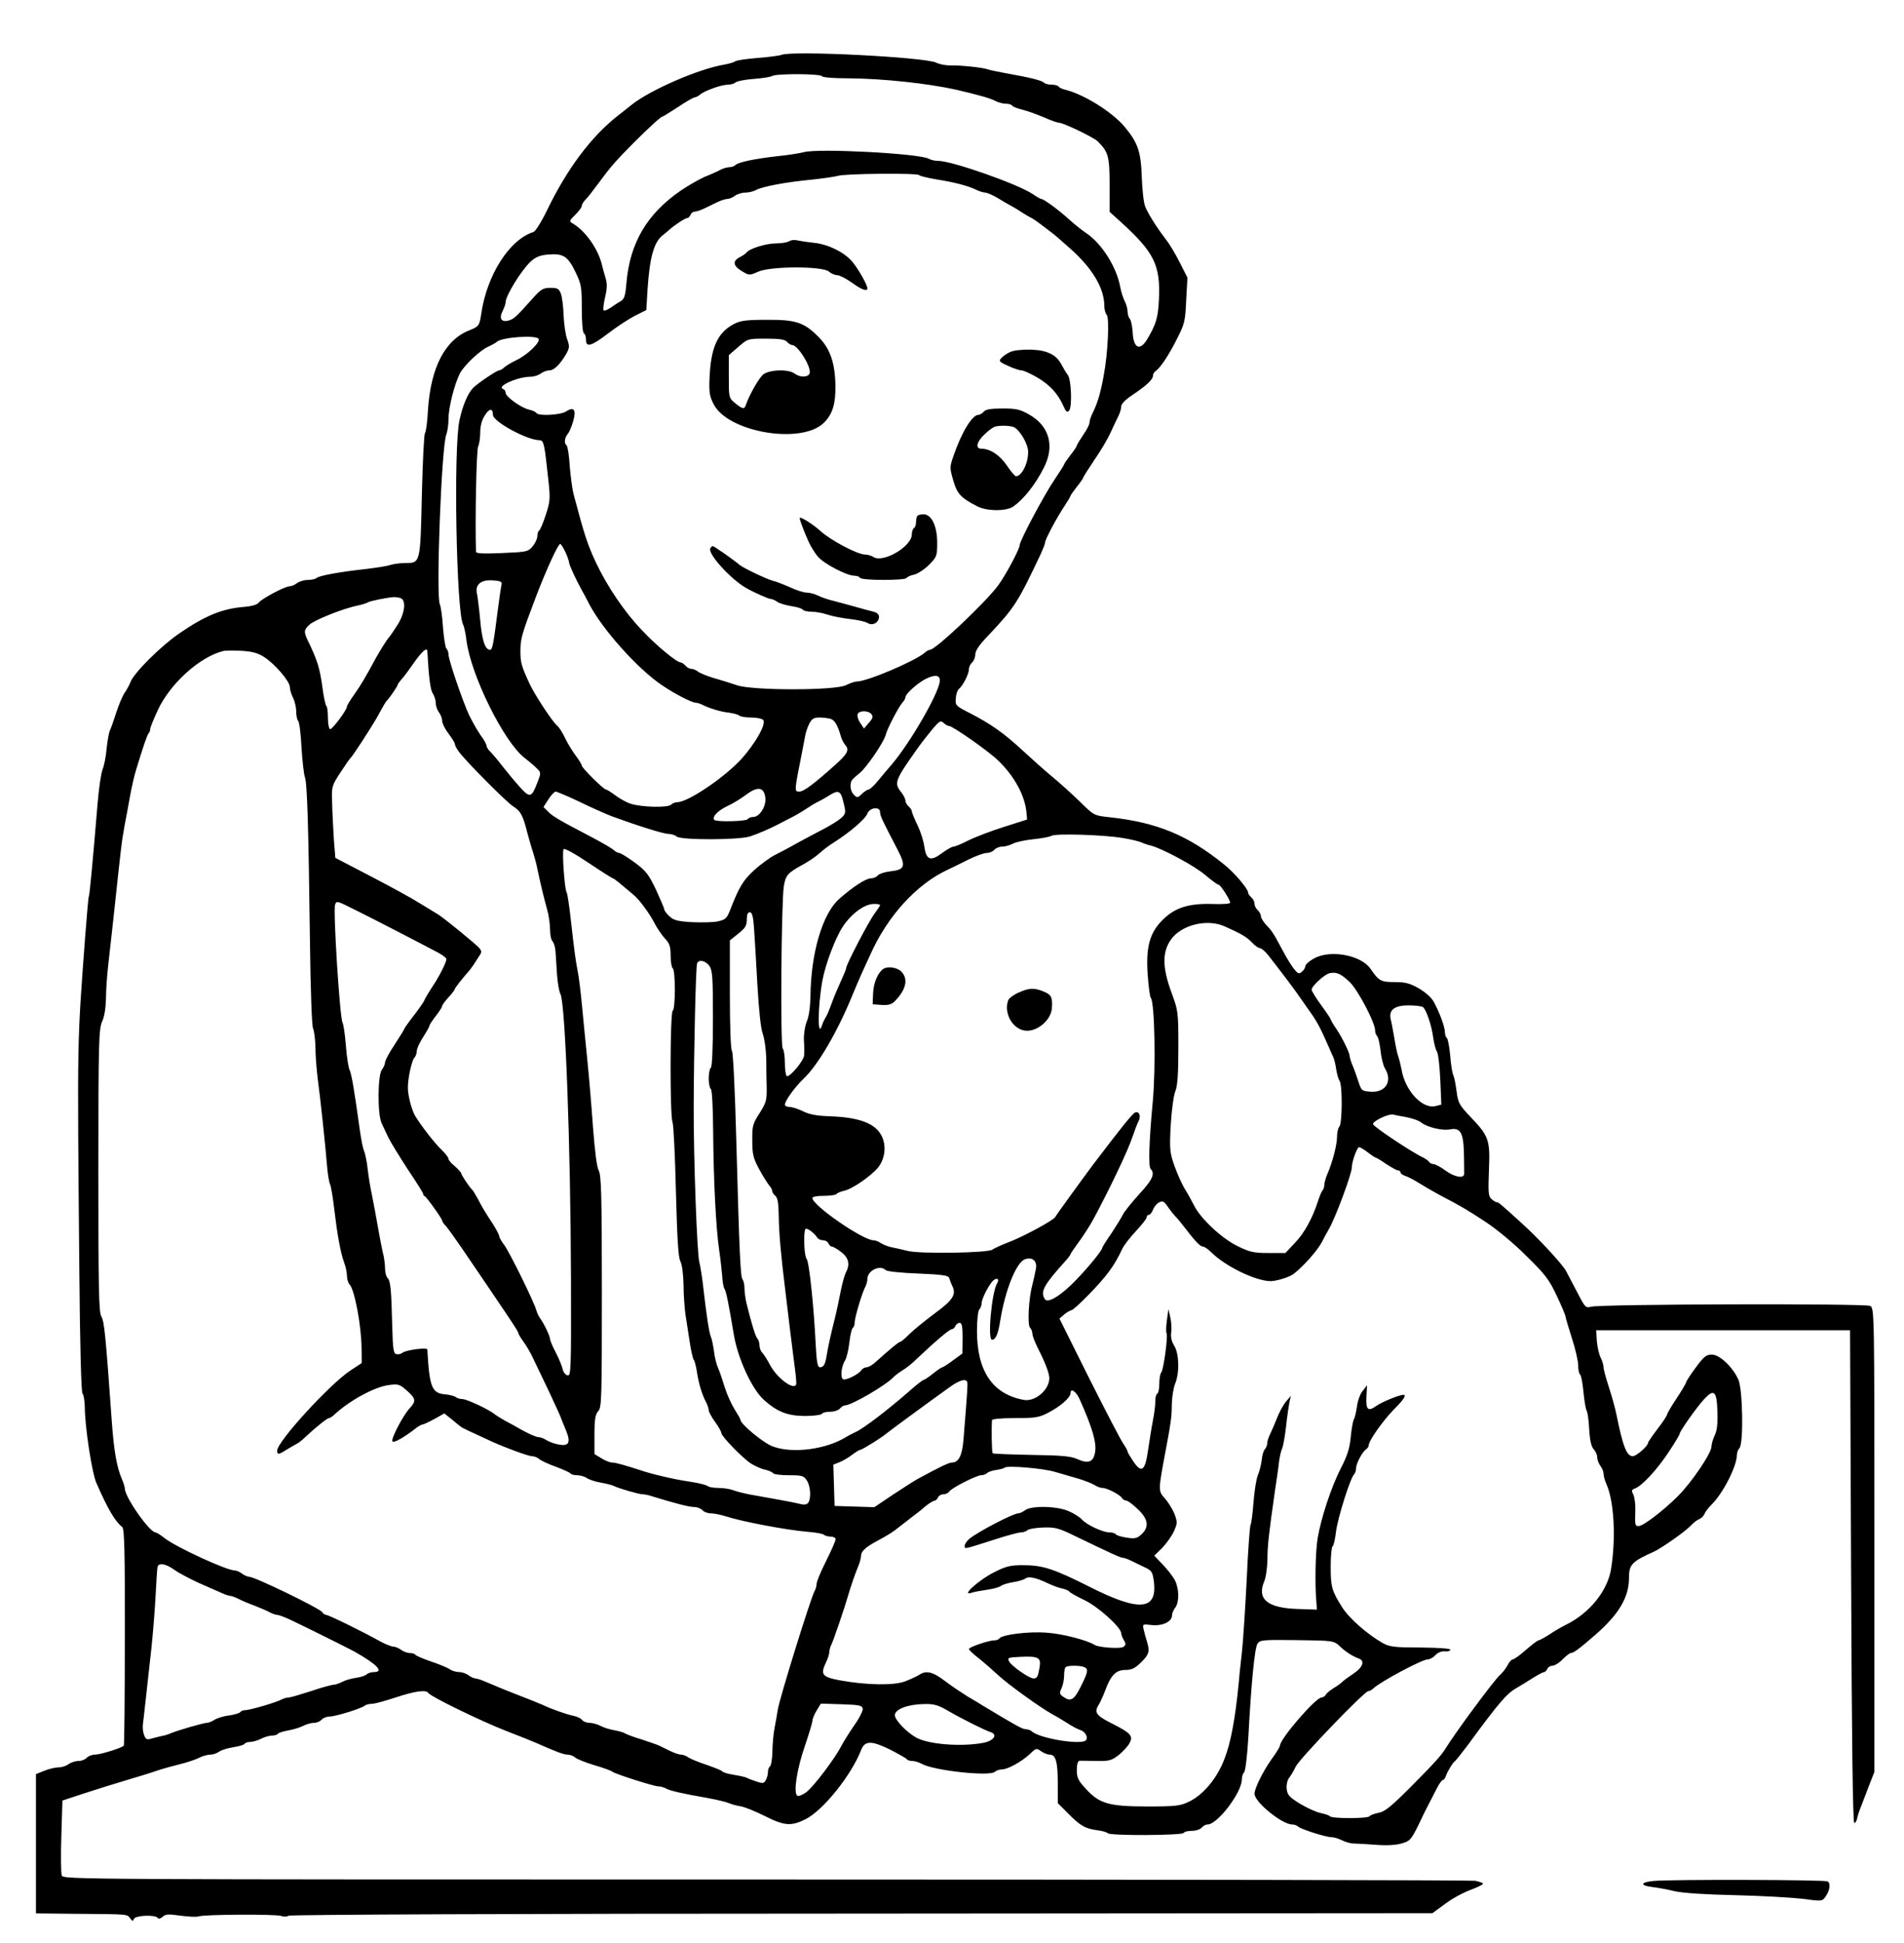 <?xml version="1.0" standalone="no"?>
<!DOCTYPE svg PUBLIC "-//W3C//DTD SVG 20010904//EN"
 "http://www.w3.org/TR/2001/REC-SVG-20010904/DTD/svg10.dtd">
<svg version="1.0" xmlns="http://www.w3.org/2000/svg"
 width="900pt" height="918pt" viewBox="0 0 900 918"
 preserveAspectRatio="xMidYMid meet">
<g transform="translate(0,918) scale(0.1,-0.1)"
fill="#000000" stroke="none">
<path d="M3695 8921 c-11 -4 -63 -11 -115 -15 -52 -4 -99 -11 -105 -16 -5 -4
-28 -11 -50 -15 -122 -20 -349 -119 -438 -189 -17 -14 -48 -38 -67 -53 -126
-99 -239 -250 -334 -446 -26 -54 -55 -100 -64 -103 -113 -35 -220 -202 -247
-385 -8 -57 -12 -62 -55 -79 -116 -45 -184 -175 -197 -377 -3 -54 -9 -103 -14
-109 -5 -5 -11 -138 -15 -295 -7 -320 -7 -319 -77 -319 -22 0 -54 -4 -71 -9
-17 -6 -71 -14 -121 -20 -120 -13 -218 -31 -229 -42 -6 -5 -24 -9 -41 -9 -17
0 -40 -7 -51 -15 -10 -8 -26 -15 -35 -15 -22 0 -131 -58 -146 -77 -7 -10 -33
-17 -65 -20 -106 -8 -186 -40 -311 -126 -85 -58 -214 -186 -230 -229 -4 -11
-15 -32 -25 -47 -11 -14 -29 -57 -42 -96 -12 -38 -26 -78 -31 -87 -4 -9 -11
-47 -15 -85 -3 -37 -12 -81 -19 -98 -7 -16 -18 -91 -24 -165 -21 -255 -38
-435 -41 -435 -2 0 -9 -83 -17 -185 -39 -524 -38 -463 -28 -1580 3 -356 9
-578 15 -584 6 -6 10 -35 11 -65 0 -92 34 -311 54 -356 55 -126 89 -183 123
-210 10 -8 13 -116 12 -519 0 -281 -2 -512 -5 -514 -11 -11 -111 -42 -136 -42
-15 0 -32 -7 -39 -15 -7 -8 -25 -15 -39 -15 -15 0 -36 -7 -47 -15 -10 -8 -31
-15 -46 -15 -15 0 -46 -7 -68 -16 l-40 -16 0 -329 0 -329 183 -2 c256 -2 247
-1 262 -21 11 -15 14 -15 18 -3 7 17 103 21 113 4 4 -5 13 -3 23 6 14 13 28
13 86 5 38 -5 76 -7 85 -3 23 9 362 11 389 2 13 -5 28 -4 35 1 7 5 1083 10
2709 10 l2698 2 60 44 c33 25 87 54 120 66 32 12 59 25 59 29 0 4 -17 10 -37
14 -21 3 -1531 6 -3356 6 -3266 0 -3318 0 -3325 19 -4 11 -5 95 -2 187 l5 167
100 33 c55 18 147 47 205 64 58 17 119 36 135 42 39 13 80 24 135 38 25 7 58
18 73 26 16 8 39 14 51 14 12 0 31 6 42 14 11 8 41 17 67 21 26 4 50 11 53 16
3 5 15 9 27 9 12 0 35 7 51 15 15 8 39 15 52 15 12 0 25 4 28 9 3 4 24 11 47
15 23 4 54 13 70 21 15 8 39 15 52 15 14 0 30 7 37 15 7 8 24 15 38 15 28 0
151 38 167 52 5 4 20 8 33 8 13 0 63 14 112 30 90 30 144 38 155 21 9 -16 245
-131 365 -178 63 -24 129 -51 145 -58 95 -42 130 -55 148 -55 11 0 28 -6 36
-14 9 -7 50 -24 91 -36 41 -12 80 -26 85 -31 15 -11 196 -69 217 -69 10 0 26
-4 36 -10 19 -11 82 -25 197 -45 44 -8 89 -19 100 -24 11 -5 36 -12 55 -15 20
-3 71 -24 115 -46 93 -47 125 -49 193 -15 83 42 216 207 263 328 17 43 48 44
134 2 41 -21 78 -42 81 -46 3 -5 14 -9 26 -9 11 0 32 -6 46 -14 59 -32 322
-60 345 -37 6 6 20 11 32 11 28 0 93 36 132 72 30 29 32 30 54 14 13 -9 31
-16 41 -16 28 0 38 -33 38 -134 l0 -95 48 -48 c59 -60 81 -72 137 -80 25 -3
48 -10 51 -14 7 -13 351 -11 359 1 3 6 21 10 39 10 19 0 39 7 46 15 7 8 19 15
28 15 47 0 162 151 162 213 0 13 5 28 11 34 6 6 15 81 20 169 14 262 30 418
43 438 12 18 24 19 187 17 171 -2 174 -3 201 -28 28 -27 61 -48 91 -59 30 -11
19 -42 -25 -71 -24 -16 -47 -33 -53 -39 -5 -6 -23 -19 -40 -29 -16 -10 -34
-24 -38 -32 -4 -7 -14 -13 -20 -13 -28 0 -197 -196 -197 -228 0 -5 -17 -33
-39 -63 -41 -58 -81 -138 -81 -164 0 -39 130 -145 178 -145 10 0 22 -4 28 -10
12 -12 131 -50 158 -50 11 0 34 -7 50 -15 16 -8 40 -15 55 -15 14 0 61 -3 104
-6 49 -4 94 -2 121 6 40 11 46 17 81 88 20 43 44 91 53 107 9 17 24 47 35 68
10 20 23 37 27 37 4 0 11 8 14 18 9 25 33 64 43 71 5 3 32 38 61 76 145 198
185 245 231 270 20 12 55 33 78 48 24 15 47 27 52 27 5 0 11 7 15 15 3 8 14
15 24 15 10 0 32 13 48 30 16 16 34 30 39 30 13 0 40 20 117 87 111 97 158
177 158 268 0 63 13 77 118 124 38 18 145 93 172 121 14 15 33 30 43 33 9 4
20 15 24 24 3 10 18 29 32 43 54 52 121 182 121 236 0 11 6 26 12 32 20 20 16
277 -5 324 -27 60 -89 118 -125 118 -27 0 -38 -9 -77 -62 -25 -34 -45 -65 -45
-69 0 -4 -20 -38 -45 -76 -25 -37 -45 -72 -45 -76 0 -5 -20 -36 -45 -68 -25
-33 -45 -62 -45 -66 0 -15 -55 -63 -72 -63 -29 0 -47 46 -78 200 -5 25 -20 80
-34 123 -14 43 -26 86 -26 96 0 10 -6 31 -14 47 -8 16 -16 52 -18 79 l-3 50
600 0 600 0 5 -1165 c3 -769 8 -1164 15 -1163 6 1 11 10 13 20 2 10 9 34 17
53 7 19 25 65 39 102 l26 66 0 1096 c0 1080 0 1095 -20 1106 -23 12 -1279 9
-1320 -4 -24 -7 -28 -3 -65 69 -22 42 -46 87 -52 99 -19 35 -129 153 -208 225
-109 99 -112 101 -121 101 -4 0 -15 7 -24 15 -15 13 -16 32 -12 137 6 143 0
160 -89 253 -52 55 -57 65 -64 119 -4 33 -11 66 -15 75 -5 9 -12 51 -15 93 -4
43 -11 80 -16 84 -5 3 -9 15 -9 27 0 24 -25 93 -53 144 -10 19 -39 45 -70 63
-42 24 -63 30 -114 30 -66 0 -75 5 -115 63 -46 66 -194 92 -270 47 -21 -12
-38 -28 -38 -35 0 -7 -7 -19 -16 -26 -14 -12 -19 -10 -38 14 -12 15 -35 52
-51 83 -47 87 -51 94 -79 123 -14 15 -26 34 -26 43 0 8 -7 21 -15 28 -8 7 -15
20 -15 30 0 10 -7 23 -15 30 -8 7 -15 17 -15 22 0 18 -64 94 -113 133 -173
140 -320 200 -544 224 -72 8 -72 8 -137 72 -36 35 -95 89 -132 119 -36 30
-100 87 -142 126 -88 81 -146 122 -246 174 -69 35 -71 37 -68 71 1 19 8 39 15
44 19 16 47 71 47 93 0 11 7 25 15 32 8 7 15 24 15 38 0 17 19 46 63 91 124
132 138 154 248 387 10 22 19 45 19 51 0 14 55 117 91 171 16 24 29 46 29 49
0 3 14 22 30 43 17 21 30 40 30 43 0 3 24 41 53 84 30 43 64 101 76 128 13 28
29 63 37 78 8 16 14 37 14 47 0 12 20 32 53 54 66 44 97 73 97 91 0 8 6 18 13
22 21 14 62 75 101 153 35 69 39 83 43 182 l6 106 -37 73 c-20 40 -49 88 -65
108 -44 57 -86 124 -98 156 -7 17 -14 80 -16 140 -4 120 -19 162 -82 237 -58
69 -191 152 -279 174 -15 3 -29 10 -32 15 -3 5 -18 9 -33 9 -15 0 -31 4 -37
10 -10 10 -66 24 -179 44 -38 7 -77 15 -85 18 -22 9 -129 20 -175 19 -22 -1
-53 5 -70 13 -51 26 -679 58 -730 37z m190 -101 c4 -6 56 -10 123 -10 165 -1
378 -24 512 -54 112 -26 164 -41 187 -54 12 -6 33 -12 47 -12 14 0 27 -4 30
-9 3 -5 26 -14 51 -20 25 -6 70 -23 101 -36 31 -14 63 -25 70 -25 20 0 164
-69 183 -88 50 -50 56 -71 56 -205 l0 -128 50 -45 c161 -146 191 -206 183
-370 -4 -87 -14 -117 -56 -188 -34 -56 -65 -41 -68 35 -2 28 -8 57 -13 62 -6
6 -11 22 -11 34 0 13 -6 36 -14 51 -8 15 -17 46 -21 67 -17 93 -86 202 -157
251 -24 16 -61 46 -83 66 -47 43 -121 98 -133 98 -4 0 -23 11 -42 24 -71 47
-380 156 -446 156 -14 0 -34 4 -44 10 -46 25 -523 50 -590 31 -19 -5 -75 -14
-125 -19 -107 -12 -185 -28 -199 -42 -6 -6 -19 -10 -29 -10 -10 0 -31 -6 -45
-14 -15 -8 -47 -22 -72 -32 -25 -11 -74 -39 -110 -63 -161 -110 -243 -248
-259 -439 -5 -60 -10 -75 -27 -85 -12 -7 -33 -20 -48 -31 -15 -10 -29 -16 -33
-12 -3 3 0 31 7 61 10 42 11 64 2 93 -6 20 -14 48 -17 62 -19 77 -79 160 -139
195 -16 9 -15 13 13 40 17 17 31 35 31 42 0 6 7 19 16 28 9 8 37 44 62 78 58
79 81 105 167 192 75 75 130 125 138 125 2 0 35 20 73 45 37 25 72 45 78 45 5
0 17 6 25 13 22 19 102 47 132 47 14 0 30 5 35 10 6 6 44 14 85 17 41 3 81 9
89 14 21 12 228 11 235 -1z m459 -467 c4 -5 40 -13 79 -20 89 -14 153 -31 190
-49 16 -8 36 -14 45 -14 9 -1 35 -12 57 -25 22 -14 49 -29 60 -35 11 -6 34
-19 50 -30 17 -11 37 -23 45 -27 8 -3 33 -20 55 -37 22 -17 45 -34 50 -38 6
-4 42 -35 80 -69 108 -95 165 -190 165 -275 0 -16 5 -35 11 -41 14 -14 6 -183
-14 -288 -15 -83 -29 -130 -53 -178 -8 -16 -14 -35 -14 -44 0 -8 -13 -34 -30
-58 -16 -24 -30 -47 -30 -50 0 -4 -13 -24 -30 -45 -16 -21 -30 -41 -30 -44 0
-3 -21 -36 -46 -73 -46 -67 -164 -288 -164 -308 0 -19 -66 -142 -102 -191 -59
-80 -296 -304 -322 -304 -5 0 -17 -6 -25 -14 -47 -40 -272 -136 -322 -136 -9
0 -31 -8 -50 -17 -49 -26 -439 -26 -514 -1 -27 9 -77 25 -110 34 -33 10 -67
24 -76 31 -8 7 -23 13 -31 13 -9 0 -21 7 -28 15 -7 8 -17 15 -22 15 -19 0
-116 80 -184 153 -81 84 -163 205 -216 317 -41 87 -55 130 -107 326 -6 23 -14
83 -18 133 -3 50 -10 94 -15 97 -12 8 -10 35 5 53 8 9 19 36 26 60 16 54 4 72
-33 47 -27 -17 -131 -23 -141 -7 -3 5 -18 12 -35 16 -37 8 -110 61 -110 79 0
8 -5 16 -12 18 -34 12 69 58 129 58 16 0 38 7 49 15 10 8 28 15 40 15 23 0 51
28 80 77 16 29 17 37 5 70 -8 21 -15 72 -17 113 -1 41 -7 87 -13 103 -9 23
-16 27 -49 27 -35 0 -45 -6 -86 -52 -78 -88 -88 -96 -114 -103 -33 -8 -44 11
-26 46 8 16 14 34 14 41 0 31 73 149 118 192 23 21 44 30 79 33 74 7 96 -6
132 -80 29 -60 31 -71 31 -175 0 -63 4 -113 10 -117 6 -3 10 -17 10 -31 0 -37
25 -30 105 31 40 31 97 68 126 83 l54 27 6 100 c10 149 30 221 71 253 9 7 23
18 30 25 24 22 77 57 87 57 5 0 11 7 15 15 3 8 12 15 20 15 8 0 28 7 45 15 17
8 45 22 62 30 17 8 38 15 47 15 9 0 26 7 36 15 11 8 33 15 49 15 15 0 38 5 50
12 31 17 145 38 262 49 55 6 111 14 125 18 31 11 374 14 384 4z m-1798 -774
c9 -16 -53 -76 -106 -101 -25 -12 -51 -28 -58 -35 -7 -7 -18 -13 -23 -13 -11
0 -101 -61 -122 -82 -25 -25 -50 -83 -65 -153 -29 -130 -15 -907 17 -966 5 -9
12 -42 16 -75 21 -165 178 -482 276 -556 17 -13 41 -33 54 -46 23 -22 23 -23
6 -67 -28 -74 -36 -77 -84 -23 -23 25 -60 70 -82 98 -22 29 -48 59 -57 68 -10
9 -18 22 -18 28 0 6 -12 29 -28 50 -15 21 -39 64 -54 94 -30 64 -98 262 -98
288 0 10 -4 22 -10 28 -5 5 -12 50 -16 99 -3 50 -10 99 -15 110 -19 40 8 752
31 803 5 13 10 45 10 73 0 53 28 164 54 215 20 38 96 110 134 126 15 7 34 17
42 24 26 21 184 32 196 13z m-216 -359 c0 -32 162 -120 221 -120 19 0 23 -18
40 -179 11 -98 10 -108 -11 -173 -12 -37 -26 -71 -31 -74 -5 -3 -9 -15 -9 -27
0 -12 -10 -34 -23 -49 -21 -25 -27 -26 -144 -31 -89 -4 -123 -2 -123 6 -5 139
2 482 10 497 5 10 10 40 10 66 0 30 7 59 21 80 21 35 39 37 39 4z m343 -649
c9 -20 17 -43 17 -49 0 -10 34 -84 61 -132 5 -8 20 -36 33 -62 64 -123 232
-310 346 -386 62 -42 139 -81 158 -82 7 0 20 -4 30 -9 36 -18 89 -34 127 -38
22 -3 44 -9 50 -14 5 -5 30 -9 55 -9 25 0 51 -5 57 -11 18 -18 -41 -120 -111
-194 -84 -87 -246 -195 -294 -195 -10 0 -23 -5 -30 -12 -15 -15 -142 -12 -192
5 -19 6 -51 24 -71 39 -20 15 -41 28 -45 28 -11 0 -114 102 -114 113 0 5 -13
26 -28 46 -15 20 -38 57 -50 82 -12 26 -29 53 -38 60 -23 19 -107 147 -131
199 -38 82 -43 100 -43 152 0 61 5 78 75 263 49 127 103 245 113 245 4 0 15
-18 25 -39z m-302 -151 c-2 -8 -10 -60 -17 -115 -22 -172 -26 -195 -38 -195
-23 0 -38 46 -46 139 -5 53 -12 109 -15 124 -11 44 17 69 74 65 35 -2 45 -7
42 -18z m-477 -66 c27 -11 20 -72 -16 -128 -18 -28 -35 -53 -38 -56 -8 -7 -41
-59 -61 -95 -56 -103 -71 -128 -103 -174 -20 -28 -36 -54 -36 -59 0 -17 -72
-112 -80 -107 -6 4 -10 28 -10 54 0 26 -3 51 -7 55 -5 4 -13 44 -19 89 -12 88
-23 123 -60 202 -30 61 -30 66 -1 94 24 22 161 77 228 90 19 4 41 11 48 15 11
7 86 22 123 25 9 0 23 -2 32 -5z m-646 -278 c51 -32 122 -115 122 -142 0 -12
7 -35 15 -50 8 -16 15 -45 15 -64 0 -20 4 -40 9 -45 6 -6 13 -62 16 -125 4
-63 11 -127 16 -141 11 -29 17 -218 24 -772 3 -242 9 -405 15 -417 5 -10 10
-49 11 -87 0 -37 5 -102 10 -143 14 -103 39 -341 45 -420 3 -36 9 -74 14 -85
5 -11 13 -60 19 -110 14 -120 30 -212 47 -258 8 -20 14 -50 14 -65 0 -15 6
-34 12 -40 24 -24 56 -195 57 -300 l1 -72 -52 -34 c-97 -63 -348 -337 -348
-380 0 -20 8 -19 45 5 17 10 37 22 45 26 8 3 29 19 45 35 49 46 102 88 110 88
5 0 15 7 24 15 70 66 190 132 258 141 46 6 52 4 86 -26 43 -38 45 -50 13 -84
-31 -34 -89 -144 -81 -156 5 -9 51 16 107 59 14 12 31 21 36 21 5 0 30 12 56
26 l46 26 33 -26 c17 -15 37 -30 43 -35 9 -8 38 -21 149 -72 69 -31 173 -69
189 -69 11 0 27 -6 35 -14 9 -7 44 -24 79 -36 34 -13 65 -27 68 -31 3 -5 17
-9 32 -9 15 0 36 -6 47 -14 11 -7 40 -17 65 -21 24 -4 51 -11 60 -15 23 -12
120 -40 138 -40 9 0 29 -4 46 -10 104 -32 173 -50 196 -50 15 0 33 -7 40 -15
7 -8 24 -15 39 -15 14 0 46 -6 71 -14 81 -26 289 -65 385 -73 39 -3 74 -9 79
-14 6 -5 20 -9 33 -9 13 0 23 -6 23 -12 0 -7 -20 -53 -45 -103 -25 -49 -45
-98 -45 -108 0 -9 -4 -25 -10 -35 -19 -36 -166 -508 -174 -562 -3 -19 -9 -57
-15 -85 -5 -27 -10 -78 -10 -112 -1 -34 -6 -65 -11 -68 -5 -3 -10 -15 -10 -26
0 -11 -4 -29 -10 -39 -8 -16 -14 -17 -42 -8 -18 6 -40 14 -49 19 -9 4 -37 10
-63 14 -25 4 -48 11 -51 15 -3 5 -36 18 -73 31 -37 12 -76 28 -87 35 -11 8
-27 14 -36 14 -10 0 -32 8 -51 17 -18 9 -41 20 -51 25 -10 5 -49 18 -85 30
-37 11 -71 24 -77 28 -5 4 -28 11 -50 15 -21 3 -52 13 -67 21 -15 8 -38 14
-51 14 -14 0 -30 6 -36 14 -6 8 -24 16 -39 19 -30 6 -101 30 -147 52 -16 7
-73 30 -125 50 -52 20 -114 46 -137 56 -23 10 -48 19 -56 19 -7 0 -22 7 -33
15 -10 8 -30 15 -44 15 -14 0 -34 6 -45 14 -11 7 -51 24 -88 36 -37 13 -70 27
-73 31 -3 5 -15 9 -27 9 -12 0 -31 7 -41 15 -11 8 -27 15 -36 15 -9 0 -37 11
-61 24 -92 51 -246 126 -257 126 -6 0 -15 6 -19 13 -11 18 -319 167 -344 167
-8 0 -24 7 -35 15 -10 8 -26 15 -34 15 -39 0 -275 109 -331 152 -20 16 -40 28
-44 28 -28 0 -145 167 -145 207 0 7 -6 27 -14 45 -24 56 -37 131 -47 264 -30
422 -36 480 -50 504 -12 21 -14 129 -14 690 0 610 2 668 18 704 11 24 17 65
18 110 0 39 5 107 10 151 5 44 16 141 24 215 41 382 39 365 54 450 6 30 17 91
25 135 8 44 21 103 30 130 31 102 52 165 59 171 4 4 7 13 7 20 0 7 17 48 37
91 58 124 198 250 308 277 11 3 50 3 87 1 49 -3 77 -10 106 -29z m772 27 c7
-124 14 -182 26 -200 8 -12 14 -33 14 -46 0 -13 7 -32 15 -43 8 -10 15 -28 15
-40 0 -11 13 -38 30 -60 16 -21 30 -44 30 -49 0 -6 8 -22 18 -35 32 -45 227
-241 258 -260 36 -23 46 -42 68 -130 10 -36 22 -78 28 -95 5 -16 14 -48 18
-70 17 -80 32 -141 46 -191 8 -28 14 -71 14 -95 0 -25 5 -50 12 -57 6 -6 13
-28 14 -49 1 -21 5 -70 7 -109 3 -39 10 -80 16 -90 23 -42 48 -712 50 -1352 1
-426 0 -453 -16 -450 -10 2 -20 14 -23 28 -3 14 -17 49 -32 78 -16 30 -28 59
-28 66 0 13 -32 79 -48 99 -5 7 -13 23 -17 37 -12 42 -126 273 -151 307 -13
17 -24 36 -24 42 0 5 -12 29 -27 53 -44 67 -51 80 -74 123 -12 22 -24 42 -28
45 -11 9 -51 69 -51 77 -1 4 -14 19 -30 33 -17 13 -30 29 -30 35 0 6 -14 24
-31 41 -34 31 -105 124 -128 164 -16 29 -33 95 -33 130 -1 41 18 130 31 143 6
6 11 20 11 31 0 12 14 41 30 66 16 25 30 49 30 54 0 4 14 25 30 46 17 21 30
42 30 47 0 5 14 23 30 41 17 18 30 36 30 39 0 5 28 41 73 93 7 9 23 32 35 52
26 42 37 27 -88 131 -42 34 -84 67 -95 74 -11 7 -51 31 -90 55 -38 24 -144 82
-235 129 l-165 86 -7 89 c-3 49 -7 125 -8 169 -3 79 -2 82 39 145 23 35 45 67
49 70 4 3 27 37 52 75 62 97 67 105 91 150 12 22 24 42 28 45 9 8 51 68 51 75
0 3 7 13 16 23 9 9 36 45 60 80 40 56 63 76 64 55z m2422 -143 c-6 -59 -141
-291 -226 -391 -17 -19 -46 -54 -65 -77 -19 -23 -39 -42 -45 -42 -5 0 -20 -9
-32 -21 -20 -19 -23 -19 -38 -4 -17 17 -21 53 -8 70 4 6 20 20 35 32 32 25
115 146 124 182 7 29 60 130 79 152 8 8 14 20 14 25 0 15 52 62 91 84 48 25
75 22 71 -10z m-323 -154 c9 -11 7 -20 -12 -41 l-23 -27 -18 27 c-10 14 -15
33 -12 41 7 18 50 18 65 0z m-194 -22 c20 -5 35 -31 50 -84 4 -14 14 -33 22
-42 19 -22 8 -42 -56 -98 -94 -84 -142 -120 -162 -120 -25 0 -25 -1 11 180 6
30 13 67 16 83 2 15 11 41 19 57 12 24 22 30 48 30 17 0 41 -3 52 -6z m561
-34 c17 0 187 -119 232 -163 77 -74 127 -166 134 -246 l3 -33 -110 -35 c-60
-19 -136 -48 -168 -64 -31 -16 -63 -29 -70 -29 -7 0 -32 -14 -56 -32 -53 -39
-73 -31 -82 33 -3 24 -17 69 -32 100 -15 31 -27 61 -27 66 0 6 -7 16 -15 23
-8 7 -15 19 -15 27 0 8 -9 26 -20 40 -35 44 -31 55 82 214 18 25 49 64 68 87
31 36 37 39 51 26 8 -8 20 -14 25 -14z m-868 -342 c3 -40 -28 -88 -58 -88 -10
0 -22 -4 -25 -10 -7 -11 -148 -14 -158 -4 -13 13 14 43 60 65 27 12 67 37 91
55 55 41 85 35 90 -18z m-877 -17 c57 -28 124 -57 149 -67 117 -43 246 -84
270 -84 14 0 32 -6 38 -12 18 -18 294 -17 347 0 39 13 94 37 125 53 8 4 35 18
60 31 25 12 61 33 80 46 19 13 44 28 55 33 11 5 34 18 50 28 48 31 59 27 72
-30 12 -49 12 -53 -11 -74 -12 -11 -52 -36 -87 -54 -35 -18 -91 -48 -124 -66
-33 -19 -79 -43 -103 -55 -23 -12 -67 -44 -97 -71 -52 -48 -71 -79 -112 -184
-17 -44 -23 -50 -59 -58 -21 -5 -76 -6 -122 -4 -69 4 -88 9 -108 28 -13 12
-24 27 -24 32 0 5 -18 47 -39 93 -35 73 -47 89 -101 129 -34 25 -67 45 -73 45
-6 0 -18 6 -26 14 -9 8 -54 34 -101 59 -153 80 -185 98 -208 121 l-23 23 23
36 c13 20 28 36 34 37 6 0 58 -22 115 -49z m1419 -48 c0 -17 9 -36 79 -170 45
-86 41 -102 -32 -110 -26 -3 -52 -12 -58 -19 -6 -8 -21 -14 -33 -14 -23 0 -86
-41 -149 -97 -79 -69 -134 -256 -136 -459 -1 -50 -7 -96 -17 -119 -9 -22 -15
-61 -14 -89 2 -28 2 -60 1 -72 -1 -25 -69 -106 -82 -98 -5 3 -9 31 -9 63 0 31
-5 62 -10 67 -12 12 -7 686 5 766 8 52 18 64 90 103 28 15 64 40 80 55 17 15
48 39 70 52 71 45 146 109 155 134 11 29 60 35 60 7z m1145 -122 c39 -6 79
-16 90 -21 11 -5 31 -12 45 -15 56 -15 209 -97 258 -140 30 -25 57 -45 62 -45
9 0 54 -70 55 -85 0 -5 -35 -8 -86 -6 -110 3 -175 -17 -233 -75 -62 -61 -80
-129 -71 -259 4 -55 10 -104 15 -110 18 -23 24 -328 9 -490 -18 -191 -21 -307
-10 -318 22 -22 9 -51 -55 -120 -36 -40 -71 -83 -77 -97 -7 -14 -31 -53 -54
-88 -24 -34 -43 -65 -43 -68 0 -11 -63 -89 -124 -152 -70 -73 -134 -112 -147
-90 -23 35 -5 67 97 180 13 14 24 29 24 32 0 3 18 29 40 59 22 30 53 78 69
108 75 139 161 320 181 379 12 35 26 73 32 83 12 24 3 48 -16 41 -13 -5 -69
-75 -201 -249 -34 -45 -175 -239 -177 -245 -7 -15 -158 -97 -228 -122 -30 -12
-61 -26 -69 -32 -20 -16 -344 -21 -401 -6 -25 6 -58 14 -75 17 -16 3 -39 12
-50 19 -11 8 -27 14 -36 14 -50 0 -289 165 -289 200 0 6 23 10 54 10 30 0 57
4 60 9 3 4 19 11 36 15 37 7 125 68 160 109 33 41 41 102 18 149 -29 60 -105
89 -246 94 -59 2 -95 8 -125 23 -24 12 -53 21 -65 21 -12 0 -22 5 -22 10 0 19
47 84 90 125 68 65 159 221 230 395 12 30 33 78 45 105 13 28 30 66 39 85 81
182 219 333 366 401 19 9 63 30 98 48 34 17 73 31 86 31 13 0 29 7 36 15 7 8
23 15 37 15 13 0 36 6 51 14 15 8 59 17 97 21 39 4 77 11 85 16 20 12 245 5
335 -10z m-2408 -191 c5 0 22 -14 98 -78 28 -23 76 -89 100 -136 11 -21 32
-52 47 -69 23 -24 28 -38 28 -82 0 -30 5 -57 10 -60 6 -3 10 -48 10 -100 0
-52 -4 -97 -10 -100 -13 -8 -14 -494 -1 -527 5 -13 12 -160 16 -327 6 -224 11
-311 21 -330 8 -15 14 -61 15 -111 0 -47 5 -110 9 -140 5 -30 14 -89 20 -129
6 -41 15 -80 19 -85 5 -6 11 -31 15 -56 8 -54 23 -105 42 -142 8 -14 14 -33
14 -41 0 -7 14 -33 30 -55 17 -23 30 -47 30 -53 0 -15 100 -118 140 -144 20
-12 50 -26 68 -29 17 -4 34 -12 37 -17 4 -5 37 -9 74 -9 62 0 70 -2 85 -25 17
-26 21 -82 7 -104 -6 -9 -18 -12 -37 -7 -27 7 -125 25 -239 45 -27 5 -63 14
-78 20 -16 6 -47 11 -71 11 -23 0 -46 4 -51 9 -6 5 -41 14 -80 20 -71 10 -166
32 -220 49 -92 30 -135 42 -151 42 -11 0 -34 9 -51 20 l-33 20 0 92 c0 73 4
95 18 111 16 18 17 59 17 566 0 456 -3 550 -15 571 -9 16 -18 88 -27 205 -7
99 -19 243 -27 320 -8 77 -19 192 -25 255 -6 63 -15 138 -21 165 -10 54 -14
81 -33 250 -7 61 -15 115 -19 120 -9 14 -22 191 -14 203 4 6 53 -21 117 -64
61 -41 114 -74 116 -74z m-1214 -151 c81 -40 317 -162 390 -201 20 -11 37 -24
37 -29 0 -14 -23 -61 -49 -104 -42 -65 -50 -79 -57 -95 -4 -8 -27 -41 -51 -72
-24 -31 -43 -58 -43 -61 0 -2 -20 -35 -45 -73 -25 -37 -45 -75 -45 -84 0 -8
-7 -24 -15 -34 -20 -27 -21 -212 -1 -253 7 -15 22 -46 32 -68 11 -22 52 -89
91 -149 40 -59 73 -112 73 -116 0 -5 3 -10 8 -12 9 -4 82 -106 82 -115 0 -4 8
-16 19 -27 10 -12 44 -59 76 -106 226 -332 265 -390 265 -398 0 -4 11 -23 25
-42 14 -19 35 -55 46 -80 12 -25 44 -92 72 -150 27 -58 53 -114 57 -125 4 -11
15 -39 25 -62 24 -58 15 -77 -33 -68 -20 3 -47 13 -59 21 -12 8 -29 14 -38 14
-9 0 -42 14 -73 31 -31 18 -70 39 -87 48 -16 9 -37 22 -46 29 -30 24 -133 72
-154 72 -11 0 -25 4 -30 9 -6 5 -28 11 -49 13 -65 5 -76 33 -86 212 0 11 -101
-2 -117 -15 -7 -6 -20 -9 -29 -7 -14 3 -17 21 -20 133 -4 171 -8 213 -22 227
-7 7 -12 28 -12 47 0 20 -5 54 -11 76 -5 22 -16 78 -24 125 -8 47 -20 110 -26
140 -12 58 -15 78 -24 150 -4 25 -10 54 -15 65 -5 11 -13 54 -19 95 -27 196
-40 269 -49 286 -5 11 -13 61 -17 113 -4 52 -11 101 -16 110 -13 25 -45 530
-35 557 7 19 8 19 99 -27z m2477 25 c0 -3 -11 -20 -25 -39 -26 -33 -135 -242
-135 -258 0 -5 -11 -32 -24 -60 -13 -29 -31 -70 -39 -92 -8 -22 -18 -47 -21
-55 -3 -8 -10 -22 -15 -30 -5 -8 -12 -23 -15 -33 -22 -70 -21 84 1 208 14 78
62 205 97 257 40 61 102 106 144 107 17 1 32 -2 32 -5z m-596 -106 c3 -40 10
-161 16 -268 7 -122 16 -210 26 -236 8 -23 15 -75 16 -115 0 -41 1 -103 2
-139 1 -59 -3 -71 -34 -120 -32 -50 -35 -60 -34 -130 0 -65 5 -83 33 -135 18
-33 40 -67 47 -76 8 -8 14 -20 14 -26 0 -6 7 -16 15 -23 11 -9 15 -35 16 -94
1 -79 10 -184 29 -336 5 -41 16 -131 24 -200 9 -69 19 -154 24 -190 5 -36 7
-68 5 -72 -14 -27 -93 34 -125 96 -11 22 -27 46 -34 54 -8 7 -14 23 -14 36 0
12 -5 27 -10 32 -9 9 -28 71 -52 169 -5 22 -9 53 -9 69 0 16 -4 35 -9 41 -10
12 -15 119 -30 670 -6 230 -15 404 -20 409 -6 6 -10 114 -10 266 l0 257 40 32
c33 26 40 38 40 66 0 24 5 35 14 35 11 0 16 -19 20 -72z m2223 6 c79 -35 105
-50 130 -76 15 -16 32 -28 39 -28 7 0 24 -15 38 -32 70 -90 130 -169 156 -208
8 -12 29 -41 45 -64 28 -39 49 -77 83 -156 8 -19 19 -43 23 -52 5 -9 12 -36
15 -60 4 -24 11 -48 16 -55 14 -17 13 -202 -1 -216 -6 -6 -11 -28 -11 -48 0
-38 -21 -119 -46 -177 -8 -18 -14 -41 -14 -50 0 -10 -4 -22 -9 -27 -5 -6 -14
-28 -21 -50 -25 -78 -64 -151 -109 -197 l-45 -48 -80 0 c-69 0 -88 4 -145 32
-75 36 -176 130 -207 193 -11 22 -31 58 -45 80 -13 22 -35 71 -48 108 -22 63
-23 78 -17 193 4 69 14 141 22 159 10 25 14 80 14 206 0 169 -1 174 -32 258
-44 119 -45 193 -3 252 49 69 169 99 252 63z m-2433 -189 c14 -20 16 -59 16
-249 0 -139 -4 -227 -10 -231 -5 -3 -10 -26 -10 -50 0 -24 5 -47 10 -50 6 -4
10 -84 11 -203 2 -231 13 -456 29 -562 6 -41 12 -96 14 -121 1 -25 6 -52 11
-59 8 -13 20 -74 44 -217 19 -113 86 -257 142 -307 62 -56 112 -76 195 -76 40
0 76 5 79 10 3 6 21 10 39 10 19 0 39 7 46 15 7 8 18 15 24 15 31 0 197 97
231 135 6 6 24 20 40 30 17 10 44 31 60 47 94 89 163 148 174 148 6 0 14 7 17
15 4 8 12 15 20 15 11 0 14 -17 14 -72 l-1 -73 -44 -32 c-24 -18 -47 -33 -51
-33 -3 0 -23 -13 -44 -30 -21 -17 -41 -30 -45 -30 -4 0 -37 -26 -73 -58 -95
-83 -210 -171 -246 -187 -17 -8 -38 -19 -46 -24 -94 -59 -254 -80 -347 -45
-43 15 -153 106 -153 126 0 4 -13 26 -28 50 -15 24 -36 70 -46 103 -10 33 -24
74 -31 90 -8 17 -17 53 -20 80 -4 28 -10 59 -15 70 -8 19 -20 93 -39 260 -5
39 -12 79 -15 90 -11 32 -28 499 -27 740 1 275 10 656 16 673 7 21 42 13 59
-13z m3026 -75 c39 -37 120 -192 120 -228 0 -10 4 -22 10 -28 5 -5 12 -36 16
-69 3 -33 13 -70 20 -82 38 -61 4 -116 -67 -111 -42 3 -44 5 -58 48 -8 25 -20
59 -28 77 -7 17 -13 36 -13 42 0 16 -32 82 -62 128 -16 23 -28 44 -28 47 0 3
-20 33 -45 67 -25 34 -45 67 -45 73 0 17 61 73 85 78 33 7 54 -3 95 -42z m346
-118 c15 -10 42 -88 49 -147 4 -27 12 -56 17 -63 6 -7 13 -66 16 -132 l5 -119
-28 -7 c-61 -15 -144 73 -160 173 -4 21 -11 49 -16 63 -5 14 -13 52 -18 85 -6
33 -13 73 -17 88 -11 45 17 67 85 67 31 0 61 -4 67 -8z m-101 -516 c44 -7 81
-19 95 -31 28 -21 97 -38 134 -31 50 10 64 -16 66 -119 1 -44 1 -86 1 -92 -2
-23 -47 -14 -89 17 -23 17 -48 30 -56 30 -8 0 -18 5 -21 11 -4 5 -17 15 -28
20 -52 24 -237 147 -237 158 0 15 74 50 95 45 11 -3 29 -6 40 -8z m-159 -171
c18 -14 35 -25 38 -25 3 0 25 -13 49 -30 25 -16 50 -30 56 -30 6 0 11 -4 11
-9 0 -5 10 -13 23 -17 12 -4 40 -18 62 -32 22 -14 67 -40 100 -58 107 -56 129
-69 220 -129 50 -33 135 -103 191 -160 89 -87 107 -111 143 -188 23 -48 41
-92 41 -97 0 -5 14 -51 30 -102 17 -51 30 -109 30 -130 0 -20 4 -39 9 -42 5
-4 12 -41 16 -84 4 -42 11 -81 15 -87 4 -5 10 -45 12 -88 3 -52 10 -83 22 -95
9 -10 16 -27 16 -38 0 -11 7 -29 15 -40 8 -10 15 -27 15 -37 0 -11 6 -33 14
-50 36 -83 45 -255 21 -402 -17 -101 -100 -205 -210 -260 -22 -11 -59 -32 -82
-48 -24 -15 -46 -27 -50 -27 -5 0 -31 -20 -60 -45 -28 -25 -56 -45 -62 -45 -6
0 -17 -12 -25 -28 -8 -15 -24 -36 -37 -47 -27 -24 -212 -274 -254 -343 -21
-35 -53 -70 -166 -184 -93 -93 -123 -118 -153 -123 -20 -4 -39 -11 -42 -16 -7
-12 -181 -12 -188 0 -3 4 -23 11 -43 15 -21 4 -65 24 -98 44 -52 32 -60 42
-63 71 -2 18 3 40 10 49 8 10 23 34 33 56 20 39 325 356 343 356 6 0 17 6 24
13 32 31 230 137 257 137 10 0 26 9 36 20 11 12 28 19 43 18 14 -2 26 2 28 7
3 6 -48 10 -139 11 -123 0 -147 3 -179 20 -73 41 -160 117 -193 169 -49 77
-55 97 -55 192 0 50 4 94 9 97 5 3 12 34 16 68 7 62 67 254 86 273 5 5 9 18 9
28 0 22 30 79 48 90 6 4 12 13 12 19 0 21 65 113 117 167 50 50 63 71 46 71
-20 -1 -99 -33 -125 -51 -42 -30 -52 -21 -49 42 l3 54 -21 -27 c-12 -14 -24
-48 -27 -75 -4 -26 -10 -52 -14 -58 -4 -5 -11 -42 -15 -82 -5 -56 -16 -90 -47
-150 -45 -88 -94 -236 -110 -333 -10 -62 -13 -211 -6 -295 l3 -40 -88 3 c-145
4 -197 46 -161 131 8 18 14 63 15 100 0 68 7 127 34 316 9 61 19 128 21 150 3
22 9 49 14 60 5 11 14 58 19 105 5 47 13 99 16 115 l7 30 -24 -28 c-13 -16
-31 -50 -41 -75 -10 -26 -25 -60 -32 -75 -8 -16 -15 -36 -15 -46 0 -9 -5 -22
-11 -28 -6 -6 -13 -29 -15 -52 -3 -22 -11 -55 -19 -73 -7 -18 -16 -76 -20
-128 -4 -52 -10 -99 -14 -105 -3 -5 -12 -122 -18 -260 -7 -137 -17 -293 -23
-345 -6 -52 -13 -117 -15 -145 -16 -164 -37 -279 -67 -355 -34 -91 -100 -170
-167 -202 -41 -20 -61 -23 -196 -23 -183 0 -228 13 -292 83 -37 40 -43 53 -43
89 0 27 5 43 13 44 6 0 42 0 80 -1 61 -1 71 2 105 28 21 17 44 42 51 56 19 34
6 48 -81 92 -76 38 -87 53 -66 87 8 12 23 45 33 72 26 70 50 95 95 95 29 0 45
8 73 35 39 38 43 53 28 101 -5 16 -12 41 -15 55 -6 26 -5 26 39 21 50 -5 95
16 95 46 0 9 7 26 15 36 20 26 19 89 -1 129 -9 18 -35 51 -57 74 l-41 43 38
37 c20 21 45 56 55 78 17 39 17 43 2 84 -10 23 -30 55 -45 72 -31 33 -31 38
-1 199 30 159 34 185 34 246 1 34 8 78 16 97 21 52 19 139 -4 178 -13 20 -18
43 -15 63 3 17 1 49 -4 71 l-9 40 -7 -52 c-4 -29 -5 -56 -2 -61 8 -13 -14
-175 -25 -187 -5 -5 -9 -28 -9 -51 0 -24 -4 -46 -10 -49 -5 -3 -10 -20 -9 -38
0 -18 -5 -57 -11 -87 -6 -30 -16 -93 -23 -140 -14 -101 -31 -113 -71 -53 -14
21 -26 41 -26 45 0 4 -10 22 -22 40 -13 19 -85 158 -162 311 l-138 277 23 20
c13 11 29 19 34 20 6 0 42 33 81 73 84 86 122 137 158 215 8 18 38 56 66 86
27 29 50 58 50 64 0 7 5 12 10 12 6 0 15 11 20 24 5 14 18 30 29 35 17 9 23 6
42 -22 12 -17 27 -36 33 -42 6 -5 27 -30 46 -55 50 -65 73 -90 87 -90 6 0 24
-12 40 -28 67 -66 208 -134 278 -135 29 0 91 19 111 35 45 35 111 109 132 149
12 24 27 51 32 59 31 52 110 264 110 295 0 27 25 95 34 95 5 0 24 -11 42 -25z
m-2603 -402 c4 -7 17 -13 28 -13 11 0 22 -7 25 -15 4 -8 11 -15 17 -15 5 0 25
-11 44 -26 35 -27 42 -58 21 -97 -6 -12 -17 -51 -24 -87 -7 -36 -19 -94 -28
-130 -18 -70 -33 -139 -40 -183 -6 -35 -14 -47 -31 -47 -10 0 -15 25 -19 103
-9 185 -31 394 -43 409 -12 13 -16 123 -6 141 5 9 42 -18 56 -40z m1034 -146
c-3 -18 -11 -52 -17 -77 -18 -65 -24 -190 -11 -203 6 -6 11 -19 11 -28 0 -10
12 -41 27 -71 32 -62 53 -116 53 -139 0 -55 -66 -113 -121 -103 -147 27 -221
136 -221 326 0 51 5 95 11 101 6 6 11 19 11 29 0 22 36 92 56 109 17 14 29 6
18 -13 -26 -39 -47 -268 -25 -268 17 0 29 26 39 90 23 143 75 274 116 290 35
13 59 -7 53 -43z m-710 -8 c6 -6 71 -13 153 -16 118 -5 143 -9 147 -22 3 -9 9
-26 15 -38 19 -39 2 -66 -83 -128 -44 -33 -98 -76 -119 -97 -21 -21 -41 -38
-45 -38 -7 0 -42 -29 -117 -96 -14 -13 -33 -24 -42 -24 -8 0 -19 -6 -23 -12
-12 -20 -72 -50 -87 -45 -15 6 -10 62 10 92 6 11 15 48 19 83 4 34 11 65 16
68 5 3 9 15 9 26 0 23 35 141 51 170 5 10 9 25 9 35 0 40 60 69 87 42z m385
-529 c3 -9 0 -54 -18 -275 -6 -72 -23 -105 -54 -105 -15 0 -58 -21 -165 -79
-16 -9 -69 -43 -116 -74 l-86 -58 -94 3 -94 3 -3 98 -3 97 28 11 c15 6 42 21
60 35 17 13 35 24 39 24 9 0 102 58 124 77 13 11 180 134 300 220 46 33 76 41
82 23z m530 -78 c61 -136 83 -209 74 -255 -8 -45 -32 -54 -83 -31 -30 14 -75
18 -217 20 -98 2 -181 5 -184 8 -4 5 -6 113 -3 156 1 6 44 10 110 10 97 0 113
3 157 26 56 29 104 71 104 91 0 26 25 11 42 -25z m3016 -60 c2 -60 -2 -92 -13
-114 -8 -17 -15 -41 -15 -52 0 -32 -96 -173 -160 -236 -73 -72 -163 -140 -184
-140 -18 0 -18 3 -16 77 1 28 -4 61 -10 73 -9 17 -8 21 7 27 33 11 104 87 159
170 30 45 54 85 54 90 0 11 80 124 114 161 48 52 61 41 64 -56z m-3128 -287
c30 -9 80 -23 110 -32 30 -9 64 -23 75 -30 11 -7 27 -13 36 -13 22 0 81 -31
92 -47 4 -7 14 -13 21 -13 7 0 31 -18 54 -40 50 -47 55 -84 18 -119 -21 -19
-30 -22 -70 -16 -25 4 -49 11 -52 16 -3 5 -16 9 -30 9 -31 0 -107 35 -130 61
-10 11 -38 29 -62 39 -55 25 -177 27 -206 5 -11 -8 -25 -15 -32 -15 -25 0
-195 -89 -234 -122 -11 -10 -20 -24 -20 -32 0 -16 -7 -17 150 33 53 17 105 31
116 31 11 0 25 5 30 10 6 6 40 12 75 13 56 2 74 -3 144 -37 178 -86 222 -106
232 -106 6 0 24 -6 40 -14 15 -7 44 -21 64 -31 33 -15 37 -22 43 -65 18 -139
-67 -147 -304 -27 -169 85 -220 102 -315 102 -59 0 -80 -5 -135 -33 -71 -35
-158 -113 -110 -98 14 5 48 11 76 15 29 4 58 12 65 18 8 6 34 14 59 18 25 4
51 12 57 17 15 12 51 4 105 -22 21 -10 52 -22 68 -25 17 -4 32 -10 35 -15 3
-5 34 -22 69 -39 65 -30 176 -130 176 -158 0 -7 6 -22 13 -33 10 -17 9 -22 -3
-31 -15 -10 -115 -3 -135 9 -37 23 -153 53 -226 58 -86 7 -213 -9 -225 -27 -3
-5 -13 -9 -23 -9 -27 0 -121 -32 -121 -41 0 -4 21 -25 48 -45 26 -21 67 -57
92 -80 45 -42 196 -151 254 -183 17 -9 49 -28 71 -42 22 -15 50 -29 62 -33 22
-7 37 -32 27 -47 -16 -26 -223 7 -258 42 -6 5 -18 9 -28 9 -15 0 -52 21 -203
112 -11 7 -42 26 -70 42 -27 17 -76 49 -107 73 -59 45 -90 52 -123 30 -11 -7
-41 -21 -67 -31 -54 -20 -180 -18 -308 5 -84 16 -93 27 -66 84 9 18 16 40 16
49 0 9 4 24 9 34 10 18 67 187 81 237 11 38 29 91 46 133 8 18 14 41 14 51 0
21 21 41 75 70 54 29 75 42 111 71 18 14 44 34 58 45 15 11 42 32 60 48 19 15
38 27 44 27 5 0 12 7 16 15 3 8 14 15 25 15 11 0 24 6 28 13 11 17 129 77 151
77 10 0 23 5 29 11 5 5 25 12 43 14 18 3 35 7 39 11 11 11 184 -3 241 -21z
m-4164 -463 c21 -15 73 -42 114 -61 41 -18 89 -39 107 -47 17 -8 36 -14 41
-14 6 0 23 -6 39 -14 15 -8 48 -22 73 -31 25 -10 57 -23 72 -31 14 -8 32 -14
39 -14 8 0 36 -11 64 -24 84 -40 279 -137 302 -150 106 -60 140 -96 90 -96
-13 0 -28 -5 -34 -11 -6 -6 -28 -13 -49 -16 -22 -3 -51 -11 -66 -19 -15 -8
-34 -14 -42 -14 -9 0 -56 -13 -106 -30 -50 -16 -97 -30 -105 -30 -9 0 -23 -4
-33 -9 -24 -14 -152 -51 -173 -51 -10 0 -20 -4 -23 -9 -3 -5 -27 -12 -53 -16
-27 -3 -58 -13 -70 -21 -12 -8 -28 -14 -36 -14 -15 0 -140 -36 -172 -50 -11
-5 -31 -11 -45 -13 -14 -3 -35 -9 -47 -12 -18 -6 -25 -2 -32 18 -5 13 -8 37
-5 53 2 16 8 72 14 124 6 52 17 158 26 235 8 77 17 192 20 255 3 63 7 121 9
128 7 20 39 14 81 -16z m4088 -460 c-8 -46 -12 -52 -29 -52 -20 0 -103 58
-115 80 -9 18 -5 19 52 22 87 4 100 -3 92 -50z m210 2 c22 -9 20 -22 -15 -92
-32 -65 -49 -74 -84 -48 -17 12 -18 17 -7 40 7 15 12 42 12 60 0 18 3 36 7 39
8 9 66 9 87 1z m-1046 -197 c2 -9 -16 -45 -41 -80 -24 -35 -51 -78 -60 -96
-29 -57 -129 -190 -164 -217 -18 -14 -38 -22 -44 -18 -20 12 -2 127 36 236 19
56 35 109 35 117 0 9 9 31 20 49 l20 33 97 -3 c84 -3 98 -5 101 -21z m407 -12
c62 -36 166 -88 198 -99 34 -11 15 -40 -33 -50 -105 -20 -262 -8 -320 25 -46
26 -100 83 -100 105 0 29 62 52 140 53 45 1 66 -5 115 -34z"/>
<path d="M3730 8040 c-8 -5 -36 -10 -62 -10 -47 0 -127 -25 -139 -43 -4 -5
-17 -14 -30 -21 -37 -18 -35 -41 6 -66 36 -22 37 -22 78 -4 58 27 306 27 335
1 10 -9 28 -17 39 -17 11 0 42 -16 69 -35 47 -34 74 -44 74 -27 0 15 -40 87
-70 124 -37 45 -116 85 -185 91 -27 3 -61 8 -75 11 -14 4 -32 2 -40 -4z"/>
<path d="M3467 7648 c-76 -41 -107 -111 -113 -253 -3 -67 0 -87 19 -124 67
-134 417 -193 522 -88 40 40 55 88 54 172 -1 106 -24 176 -77 230 -70 72 -109
85 -248 84 -100 0 -125 -4 -157 -21z m253 -83 c7 -8 18 -15 24 -15 28 0 93
-107 83 -134 -8 -20 -46 -20 -71 -1 -29 22 -118 19 -148 -4 -21 -17 -65 -95
-82 -143 -7 -23 -15 -22 -51 7 -30 25 -30 26 -30 126 l0 101 45 39 c45 39 45
39 131 39 65 0 90 -4 99 -15z"/>
<path d="M4775 7517 c-17 -8 -36 -21 -43 -30 -12 -13 -7 -18 34 -36 25 -12 54
-21 63 -21 9 0 42 -15 73 -33 59 -34 99 -77 125 -136 11 -26 17 -31 26 -22 16
16 11 150 -6 170 -7 9 -19 29 -27 44 -25 50 -67 72 -145 75 -43 1 -81 -3 -100
-11z"/>
<path d="M4650 7235 c-7 -8 -18 -15 -25 -15 -30 0 -81 -85 -119 -197 -17 -49
-17 -55 0 -113 18 -63 35 -82 113 -122 46 -24 138 -24 171 -1 49 35 103 102
144 183 52 101 27 196 -67 250 -45 26 -62 30 -128 30 -56 0 -80 -4 -89 -15z
m142 -73 c28 -12 68 -80 68 -117 0 -54 -30 -115 -58 -115 -5 0 -24 23 -43 51
-33 49 -79 79 -120 79 -30 0 -23 32 14 67 17 17 39 33 47 36 21 8 72 7 92 -1z"/>
<path d="M4337 6743 c-4 -3 -7 -17 -7 -29 0 -13 -4 -26 -10 -29 -5 -3 -10 -17
-10 -30 0 -57 -135 -136 -181 -107 -10 7 -29 12 -41 12 -37 1 -163 68 -212
113 -33 30 -96 70 -96 59 0 -9 22 -67 43 -113 9 -20 28 -51 43 -69 28 -33 136
-90 172 -90 11 0 24 -4 27 -10 8 -13 212 -13 220 -1 3 5 19 13 36 16 17 4 49
25 70 46 37 37 39 42 39 105 0 79 -27 134 -64 134 -13 0 -26 -3 -29 -7z"/>
<path d="M3357 6588 c-9 -28 96 -143 168 -185 38 -22 108 -53 119 -53 6 0 20
-6 31 -14 11 -7 41 -16 67 -20 26 -4 50 -11 53 -17 4 -5 22 -9 40 -9 19 0 54
-6 77 -14 24 -8 72 -17 108 -21 35 -4 72 -12 82 -19 23 -14 53 3 53 30 0 12
-10 20 -30 25 -16 4 -55 14 -85 23 -30 8 -75 21 -100 27 -25 6 -58 17 -73 25
-16 8 -40 14 -53 14 -14 0 -50 11 -79 25 -30 13 -67 28 -82 31 -30 8 -139 60
-157 75 -31 26 -121 89 -127 89 -4 0 -9 -6 -12 -12z"/>
<path d="M4175 4602 c-26 -18 -46 -66 -48 -115 l-2 -52 42 -3 c30 -2 47 2 61
16 55 55 67 107 32 142 -20 20 -66 26 -85 12z"/>
<path d="M4814 4490 c-23 -10 -44 -26 -48 -35 -24 -64 24 -144 88 -145 55 0
113 52 118 105 4 52 -2 65 -38 80 -46 19 -69 18 -120 -5z"/>
<path d="M7815 293 c-60 -6 -64 -21 -9 -28 27 -3 76 -12 109 -20 37 -9 145
-16 285 -19 124 -3 267 -11 319 -17 89 -12 94 -12 108 7 22 30 28 65 12 75
-13 8 -742 10 -824 2z"/>
</g>
</svg>
